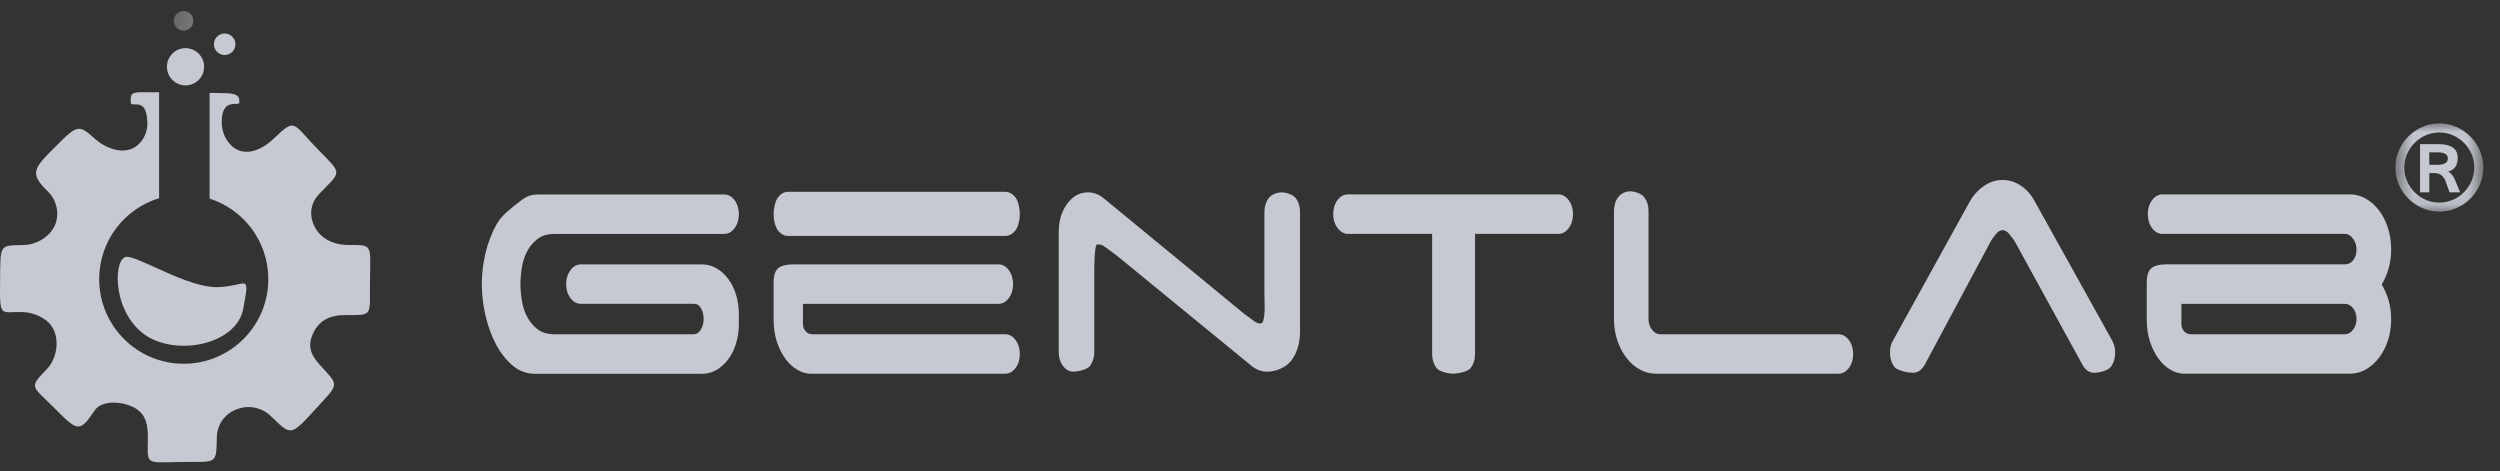 <?xml version="1.0" encoding="UTF-8"?>
<svg width="138px" height="26px" viewBox="0 0 138 26" version="1.1" xmlns="http://www.w3.org/2000/svg" xmlns:xlink="http://www.w3.org/1999/xlink">
    <rect x="0" y="0" width="138" height="26" fill="#333333" stroke="none"/>
    <!-- Generator: Sketch 42 (36781) - http://www.bohemiancoding.com/sketch -->
    <title>Page 1</title>
    <desc>Created with Sketch.</desc>
    <defs>
        <polygon id="path-1" points="0.531 0.479 1.613 0.479 1.613 1.561 0.531 1.561 0.531 0.479"></polygon>
        <polygon id="path-3" points="5.384 0.034 5.384 4.902 0.531 4.902 0.531 0.034 5.384 0.034"></polygon>
    </defs>
    <g id="Page-1" stroke="none" stroke-width="1" fill="none" fill-rule="evenodd">
        <g id="home-page" transform="translate(-825, -3384)">
            <g id="Group-20-Copy-6" transform="translate(-1, 3370)">
                <g id="Group-33">
                    <g id="Group-40" transform="translate(719, 14)">
                        <g id="Page-1" transform="translate(107, 0)">
                            <path d="M31.489,16.453 C31.647,16.664 31.839,16.771 32.063,16.771 L38.319,16.771 C38.478,16.771 38.603,16.854 38.699,17.02 C38.794,17.186 38.841,17.385 38.841,17.61 C38.841,17.84 38.789,18.036 38.682,18.2 C38.576,18.367 38.455,18.45 38.319,18.45 L30.618,18.45 C30.224,18.45 29.907,18.356 29.663,18.166 C29.421,17.976 29.23,17.747 29.09,17.475 C28.949,17.202 28.853,16.904 28.803,16.578 C28.753,16.252 28.727,15.953 28.727,15.682 C28.727,15.411 28.753,15.11 28.803,14.784 C28.853,14.46 28.949,14.161 29.09,13.889 C29.23,13.616 29.421,13.386 29.663,13.197 C29.907,13.007 30.224,12.913 30.618,12.913 L39.975,12.913 C40.2,12.913 40.39,12.808 40.55,12.595 C40.707,12.383 40.785,12.127 40.785,11.824 C40.785,11.522 40.707,11.265 40.55,11.053 C40.39,10.84 40.2,10.735 39.975,10.735 L29.702,10.735 C29.218,10.735 28.985,10.887 28.603,11.188 C28.22,11.493 27.694,11.881 27.422,12.36 C27.153,12.836 26.948,13.365 26.806,13.947 C26.665,14.53 26.596,15.111 26.596,15.685 C26.596,16.246 26.663,16.821 26.797,17.411 C26.933,17.999 27.128,18.533 27.38,19.01 C27.633,19.489 27.941,19.879 28.301,20.18 C28.661,20.483 29.072,20.634 29.533,20.634 L38.761,20.634 C39.04,20.634 39.305,20.562 39.554,20.419 C39.801,20.275 40.018,20.078 40.203,19.827 C40.39,19.577 40.533,19.285 40.635,18.943 C40.736,18.601 40.786,18.242 40.786,17.864 L40.786,17.364 C40.786,16.986 40.736,16.626 40.635,16.287 C40.533,15.947 40.39,15.653 40.203,15.402 C40.018,15.151 39.801,14.955 39.554,14.813 C39.306,14.667 39.041,14.596 38.761,14.596 L32.063,14.596 C31.839,14.596 31.647,14.702 31.489,14.913 C31.332,15.125 31.252,15.381 31.252,15.685 C31.252,15.989 31.332,16.242 31.489,16.453" id="Fill-1" fill="#C6C9D2"></path>
                            <path d="M55.484,20.629 C55.708,20.629 55.9,20.525 56.058,20.311 C56.216,20.099 56.294,19.843 56.294,19.539 C56.294,19.24 56.216,18.982 56.058,18.769 C55.9,18.557 55.708,18.45 55.484,18.45 L44.847,18.45 C44.69,18.45 44.562,18.396 44.468,18.282 C44.37,18.167 44.323,18.038 44.323,17.884 L44.323,16.772 L55.112,16.772 C55.338,16.772 55.529,16.665 55.686,16.454 C55.844,16.243 55.922,15.987 55.922,15.683 C55.922,15.38 55.844,15.122 55.686,14.911 C55.529,14.7 55.338,14.594 55.112,14.594 L43.783,14.594 C43.413,14.594 43.139,14.663 42.964,14.798 C42.791,14.934 42.703,15.207 42.703,15.616 L42.703,17.659 C42.703,18.113 42.766,18.52 42.889,18.884 C43.014,19.25 43.17,19.558 43.362,19.816 C43.553,20.074 43.773,20.272 44.02,20.417 C44.269,20.561 44.516,20.631 44.764,20.631 L55.484,20.629 Z M42.938,12.708 C43.095,12.92 43.289,13.025 43.513,13.025 L55.484,13.025 C55.708,13.025 55.9,12.92 56.058,12.708 C56.216,12.498 56.294,12.124 56.294,11.822 C56.294,11.519 56.216,11.119 56.058,10.905 C55.9,10.694 55.708,10.588 55.484,10.588 L43.513,10.588 C43.289,10.588 43.096,10.695 42.938,10.905 C42.782,11.119 42.703,11.52 42.703,11.822 C42.703,12.124 42.782,12.498 42.938,12.708 L42.938,12.708 Z" id="Fill-3" fill="#C6C9D2"></path>
                            <path d="M69.796,11.707 L69.796,16.18 C69.796,16.723 69.832,17.14 69.785,17.427 C69.741,17.717 69.721,17.859 69.55,17.859 C69.46,17.859 69.344,17.811 69.205,17.711 C69.064,17.613 68.887,17.48 68.672,17.317 L60.939,10.957 C60.814,10.852 60.676,10.768 60.526,10.708 C60.373,10.649 60.219,10.618 60.061,10.618 C59.599,10.618 59.214,10.829 58.904,11.254 C58.595,11.678 58.44,12.199 58.44,12.82 L58.44,19.427 C58.44,19.729 58.518,19.986 58.676,20.198 C58.833,20.409 59.024,20.516 59.251,20.516 C59.475,20.516 60.01,20.409 60.167,20.198 C60.324,19.985 60.405,19.728 60.405,19.427 L60.405,14.954 C60.405,14.409 60.427,13.992 60.471,13.706 C60.517,13.417 60.567,13.504 60.736,13.504 C60.826,13.504 60.97,13.611 61.11,13.71 C61.249,13.808 61.428,13.94 61.642,14.106 L69.059,20.175 C69.183,20.281 69.321,20.365 69.474,20.425 C69.625,20.486 69.78,20.517 69.939,20.517 C70.402,20.517 70.986,20.304 71.296,19.881 C71.605,19.456 71.761,18.935 71.761,18.312 L71.761,11.707 C71.761,11.405 71.68,11.146 71.523,10.936 C71.366,10.724 70.972,10.619 70.75,10.619 C70.523,10.619 70.189,10.725 70.032,10.936 C69.875,11.147 69.796,11.404 69.796,11.707" id="Fill-5" fill="#C6C9D2"></path>
                            <path d="M86.02,10.732 L74.403,10.732 C74.176,10.732 73.987,10.837 73.828,11.049 C73.67,11.262 73.592,11.519 73.592,11.821 C73.592,12.11 73.666,12.355 73.811,12.559 C73.957,12.764 74.132,12.88 74.334,12.911 L79.054,12.911 L79.054,19.538 C79.054,19.842 79.135,20.099 79.29,20.31 C79.449,20.524 79.984,20.628 80.209,20.628 C80.437,20.628 81.027,20.524 81.186,20.31 C81.342,20.097 81.423,19.842 81.423,19.538 L81.423,12.911 L86.019,12.911 C86.243,12.911 86.435,12.806 86.593,12.594 C86.75,12.381 86.83,12.125 86.83,11.822 C86.83,11.52 86.75,11.263 86.593,11.051 C86.435,10.837 86.245,10.732 86.02,10.732" id="Fill-7" fill="#C6C9D2"></path>
                            <path d="M91.405,20.629 L101.482,20.629 C101.71,20.629 101.901,20.525 102.058,20.311 C102.216,20.099 102.295,19.843 102.295,19.539 C102.295,19.24 102.216,18.982 102.058,18.769 C101.901,18.557 101.71,18.45 101.482,18.45 L91.64,18.45 C91.472,18.45 91.322,18.369 91.192,18.201 C91.063,18.037 90.999,17.84 90.999,17.61 L90.999,11.65 C90.999,11.349 90.918,11.091 90.755,10.88 C90.591,10.666 90.203,10.561 89.987,10.561 C89.763,10.561 89.486,10.667 89.326,10.88 C89.17,11.092 89.091,11.349 89.091,11.65 L89.091,17.61 C89.091,18.037 89.154,18.429 89.277,18.794 C89.4,19.154 89.566,19.473 89.776,19.746 C89.982,20.019 90.227,20.236 90.511,20.391 C90.79,20.552 91.087,20.629 91.405,20.629" id="Fill-9" fill="#C6C9D2"></path>
                            <path d="M109.883,13.335 C109.951,13.21 110.048,13.074 110.171,12.926 C110.291,12.777 110.415,12.704 110.544,12.704 C110.672,12.704 110.795,12.777 110.917,12.926 C111.037,13.074 111.139,13.211 111.22,13.335 L114.952,20.135 C115.114,20.432 115.333,20.579 115.611,20.579 C115.843,20.579 116.353,20.47 116.517,20.252 C116.678,20.035 116.758,19.771 116.758,19.458 C116.758,19.302 116.736,19.159 116.689,19.026 C116.643,18.895 116.585,18.774 116.517,18.663 L112.298,11.077 C112.102,10.72 111.847,10.439 111.533,10.237 C111.22,10.034 110.891,9.934 110.544,9.934 C110.173,9.934 109.826,10.047 109.502,10.273 C109.177,10.499 108.917,10.789 108.721,11.147 L104.502,18.781 C104.386,18.953 104.329,19.178 104.329,19.458 C104.329,19.771 104.409,20.033 104.57,20.252 C104.734,20.469 105.359,20.578 105.591,20.578 C105.845,20.578 106.058,20.44 106.233,20.157 L109.883,13.335 Z" id="Fill-11" fill="#C6C9D2"></path>
                            <path d="M118.796,12.593 C118.955,12.806 119.146,12.911 119.372,12.911 L129.438,12.911 C129.606,12.911 129.756,12.999 129.885,13.172 C130.014,13.347 130.079,13.547 130.079,13.773 C130.079,14.016 130.016,14.214 129.893,14.365 C129.769,14.516 129.623,14.591 129.452,14.591 L119.582,14.591 C119.212,14.591 118.937,14.66 118.764,14.795 C118.59,14.931 118.501,15.204 118.501,15.613 L118.501,17.656 C118.501,18.11 118.564,18.517 118.688,18.881 C118.812,19.247 118.969,19.555 119.159,19.813 C119.35,20.071 119.57,20.269 119.819,20.414 C120.065,20.558 120.312,20.628 120.562,20.628 L129.711,20.628 C130.027,20.628 130.323,20.551 130.6,20.389 C130.875,20.233 131.116,20.016 131.324,19.744 C131.532,19.47 131.695,19.152 131.815,18.791 C131.933,18.426 131.992,18.034 131.992,17.608 C131.992,17.245 131.944,16.902 131.849,16.577 C131.755,16.25 131.626,15.959 131.469,15.701 C131.626,15.443 131.755,15.154 131.849,14.828 C131.944,14.504 131.992,14.152 131.992,13.772 C131.992,13.349 131.933,12.952 131.815,12.582 C131.696,12.21 131.532,11.889 131.324,11.617 C131.116,11.343 130.875,11.127 130.6,10.968 C130.323,10.81 130.028,10.73 129.711,10.73 L119.371,10.73 C119.144,10.73 118.954,10.835 118.795,11.048 C118.636,11.26 118.559,11.517 118.559,11.819 C118.561,12.124 118.639,12.381 118.796,12.593 L118.796,12.593 Z M120.935,18.45 C120.777,18.45 120.649,18.395 120.556,18.282 C120.46,18.167 120.413,18.037 120.413,17.884 L120.413,16.772 L129.438,16.772 C129.608,16.772 129.757,16.853 129.886,17.01 C130.015,17.17 130.08,17.369 130.08,17.611 C130.08,17.841 130.015,18.037 129.886,18.201 C129.757,18.369 129.608,18.451 129.438,18.451 L120.935,18.45 Z" id="Fill-13" fill="#C6C9D2"></path>
                            <path d="M12.024,15.849 C10.403,15.904 7.702,14.174 7,14.174 C6.298,14.174 6.137,16.931 7.81,18.337 C9.485,19.744 13.05,19.093 13.428,17.041 C13.806,14.986 13.645,15.797 12.024,15.849" id="Fill-15" fill="#C6C9D2"></path>
                            <path d="M12.401,1.847 C12.73,1.847 12.996,2.113 12.996,2.442 C12.996,2.771 12.73,3.037 12.401,3.037 C12.073,3.037 11.808,2.771 11.808,2.442 C11.808,2.113 12.073,1.847 12.401,1.847" id="Fill-17" fill="#C6C9D2"></path>
                            <g id="Group-21" transform="translate(9.062, 0.126)">
                                <mask id="mask-2" fill="white">
                                    <use xlink:href="#path-1"></use>
                                </mask>
                                <g id="Clip-20"></g>
                                <path d="M1.072,0.479 C1.37,0.479 1.613,0.719 1.613,1.019 C1.613,1.316 1.37,1.561 1.072,1.561 C0.773,1.561 0.531,1.317 0.531,1.019 C0.531,0.719 0.773,0.479 1.072,0.479" id="Fill-19" fill="#FFFFFF" mask="url(#mask-2)"></path>
                            </g>
                            <path d="M10.24,2.658 C10.807,2.658 11.267,3.119 11.267,3.687 C11.267,4.254 10.807,4.713 10.24,4.713 C9.674,4.713 9.215,4.254 9.215,3.687 C9.215,3.118 9.674,2.658 10.24,2.658" id="Fill-22" fill="#C6C9D2"></path>
                            <g id="Group-26" transform="translate(0, 4.963)" fill="#C6C9D2">
                                <path d="M20.424,10.507 C20.396,12.508 20.639,12.429 19.073,12.429 C18.217,12.429 17.522,12.705 17.193,13.667 C16.921,14.469 17.492,14.999 17.885,15.428 C18.748,16.376 18.641,16.269 17.318,17.726 C15.995,19.186 16.021,19.023 14.94,17.997 C13.86,16.971 11.997,17.647 11.969,19.186 C11.943,20.729 11.943,20.511 9.998,20.538 C8.053,20.567 8.135,20.728 8.161,19.323 C8.174,18.603 8.113,17.947 7.459,17.564 C6.834,17.197 5.627,17.078 5.219,17.702 C4.38,18.972 4.246,18.808 3.004,17.564 C1.761,16.321 1.571,16.457 2.571,15.428 C3.136,14.849 3.305,13.822 2.904,13.126 C2.599,12.586 1.852,12.29 1.301,12.267 C0.031,12.212 -0.022,12.67 0.004,10.59 C0.03,8.51 -0.077,8.59 1.301,8.562 C2.019,8.548 2.748,8.111 3.032,7.47 C3.291,6.88 3.156,6.109 2.651,5.617 C1.599,4.589 1.847,4.346 3.079,3.113 C4.31,1.88 4.353,1.913 5.27,2.724 C5.786,3.179 6.578,3.497 7.217,3.271 C7.719,3.093 8.146,2.519 8.135,1.831 C8.107,0.264 7.216,1.075 7.216,0.667 C7.216,0.264 7.188,0.127 7.863,0.127 C8.034,0.127 8.367,0.13 8.782,0.132 L8.782,5.977 C6.869,6.559 5.475,8.337 5.475,10.443 C5.475,13.024 7.565,15.117 10.143,15.117 C12.72,15.117 14.811,13.024 14.811,10.443 C14.811,8.363 13.449,6.6 11.569,5.997 L11.569,0.162 C11.986,0.17 12.327,0.175 12.508,0.183 C13.237,0.209 13.211,0.453 13.211,0.696 C13.211,0.94 12.238,0.372 12.238,1.778 C12.238,2.487 12.65,3.151 13.22,3.351 C13.777,3.547 14.485,3.287 15.102,2.697 C16.345,1.507 16.127,1.832 17.533,3.265 C18.936,4.697 18.855,4.454 17.614,5.75 C16.967,6.425 17.12,7.294 17.554,7.842 C17.954,8.348 18.586,8.561 19.234,8.561 C20.585,8.562 20.45,8.509 20.424,10.507" id="Fill-24"></path>
                            </g>
                            <g id="Group-29" transform="translate(131.695, 6.777)">
                                <mask id="mask-4" fill="white">
                                    <use xlink:href="#path-3"></use>
                                </mask>
                                <g id="Clip-28"></g>
                                <path d="M1.178,1.721 C1.279,1.487 1.418,1.283 1.593,1.107 C1.77,0.931 1.974,0.792 2.21,0.69 C2.447,0.588 2.696,0.536 2.961,0.536 C3.226,0.536 3.476,0.588 3.706,0.69 C3.941,0.794 4.144,0.935 4.319,1.111 C4.496,1.287 4.634,1.49 4.735,1.725 C4.836,1.961 4.884,2.206 4.884,2.468 C4.884,2.734 4.834,2.984 4.731,3.22 C4.63,3.456 4.491,3.66 4.315,3.836 C4.138,4.011 3.937,4.151 3.701,4.253 C3.47,4.354 3.221,4.406 2.959,4.406 C2.695,4.406 2.444,4.355 2.208,4.253 C1.973,4.151 1.768,4.011 1.591,3.836 C1.418,3.66 1.277,3.456 1.176,3.22 C1.073,2.985 1.021,2.734 1.021,2.468 C1.023,2.206 1.075,1.957 1.178,1.721 M1.248,4.19 C1.471,4.41 1.729,4.584 2.025,4.713 C2.32,4.839 2.631,4.902 2.964,4.902 C3.184,4.902 3.397,4.872 3.603,4.814 C3.809,4.754 4.002,4.672 4.182,4.565 C4.364,4.458 4.525,4.33 4.673,4.182 C4.82,4.034 4.947,3.87 5.052,3.69 C5.156,3.51 5.238,3.316 5.297,3.108 C5.355,2.901 5.384,2.688 5.384,2.467 C5.384,2.249 5.353,2.034 5.296,1.827 C5.236,1.622 5.153,1.429 5.046,1.248 C4.941,1.068 4.813,0.905 4.663,0.756 C4.517,0.608 4.353,0.479 4.173,0.373 C3.994,0.265 3.802,0.182 3.598,0.124 C3.394,0.063 3.183,0.034 2.965,0.034 C2.632,0.034 2.322,0.098 2.025,0.227 C1.73,0.355 1.472,0.531 1.248,0.751 C1.028,0.97 0.853,1.229 0.725,1.522 C0.595,1.818 0.531,2.133 0.531,2.467 C0.531,2.802 0.595,3.119 0.725,3.415 C0.852,3.712 1.027,3.97 1.248,4.19" id="Fill-27" fill="#C6C9D2" mask="url(#mask-4)"></path>
                            </g>
                            <path d="M134.098,8.408 L134.552,8.408 C134.932,8.408 135.122,8.52 135.122,8.747 C135.122,8.979 134.936,9.096 134.562,9.096 L134.096,9.096 L134.096,8.408 L134.098,8.408 Z M134.098,9.554 L134.372,9.554 C134.531,9.554 134.664,9.593 134.766,9.674 C134.867,9.753 134.947,9.868 135.003,10.02 L135.213,10.615 L135.8,10.615 L135.505,9.905 C135.419,9.702 135.298,9.557 135.14,9.468 C135.489,9.381 135.665,9.128 135.665,8.713 C135.665,8.209 135.312,7.957 134.602,7.957 L133.587,7.957 L133.587,10.615 L134.098,10.615 L134.098,9.554 Z" id="Fill-30" fill="#C6C9D2"></path>
                        </g>
                    </g>
                </g>
            </g>
        </g>
    </g>
</svg>